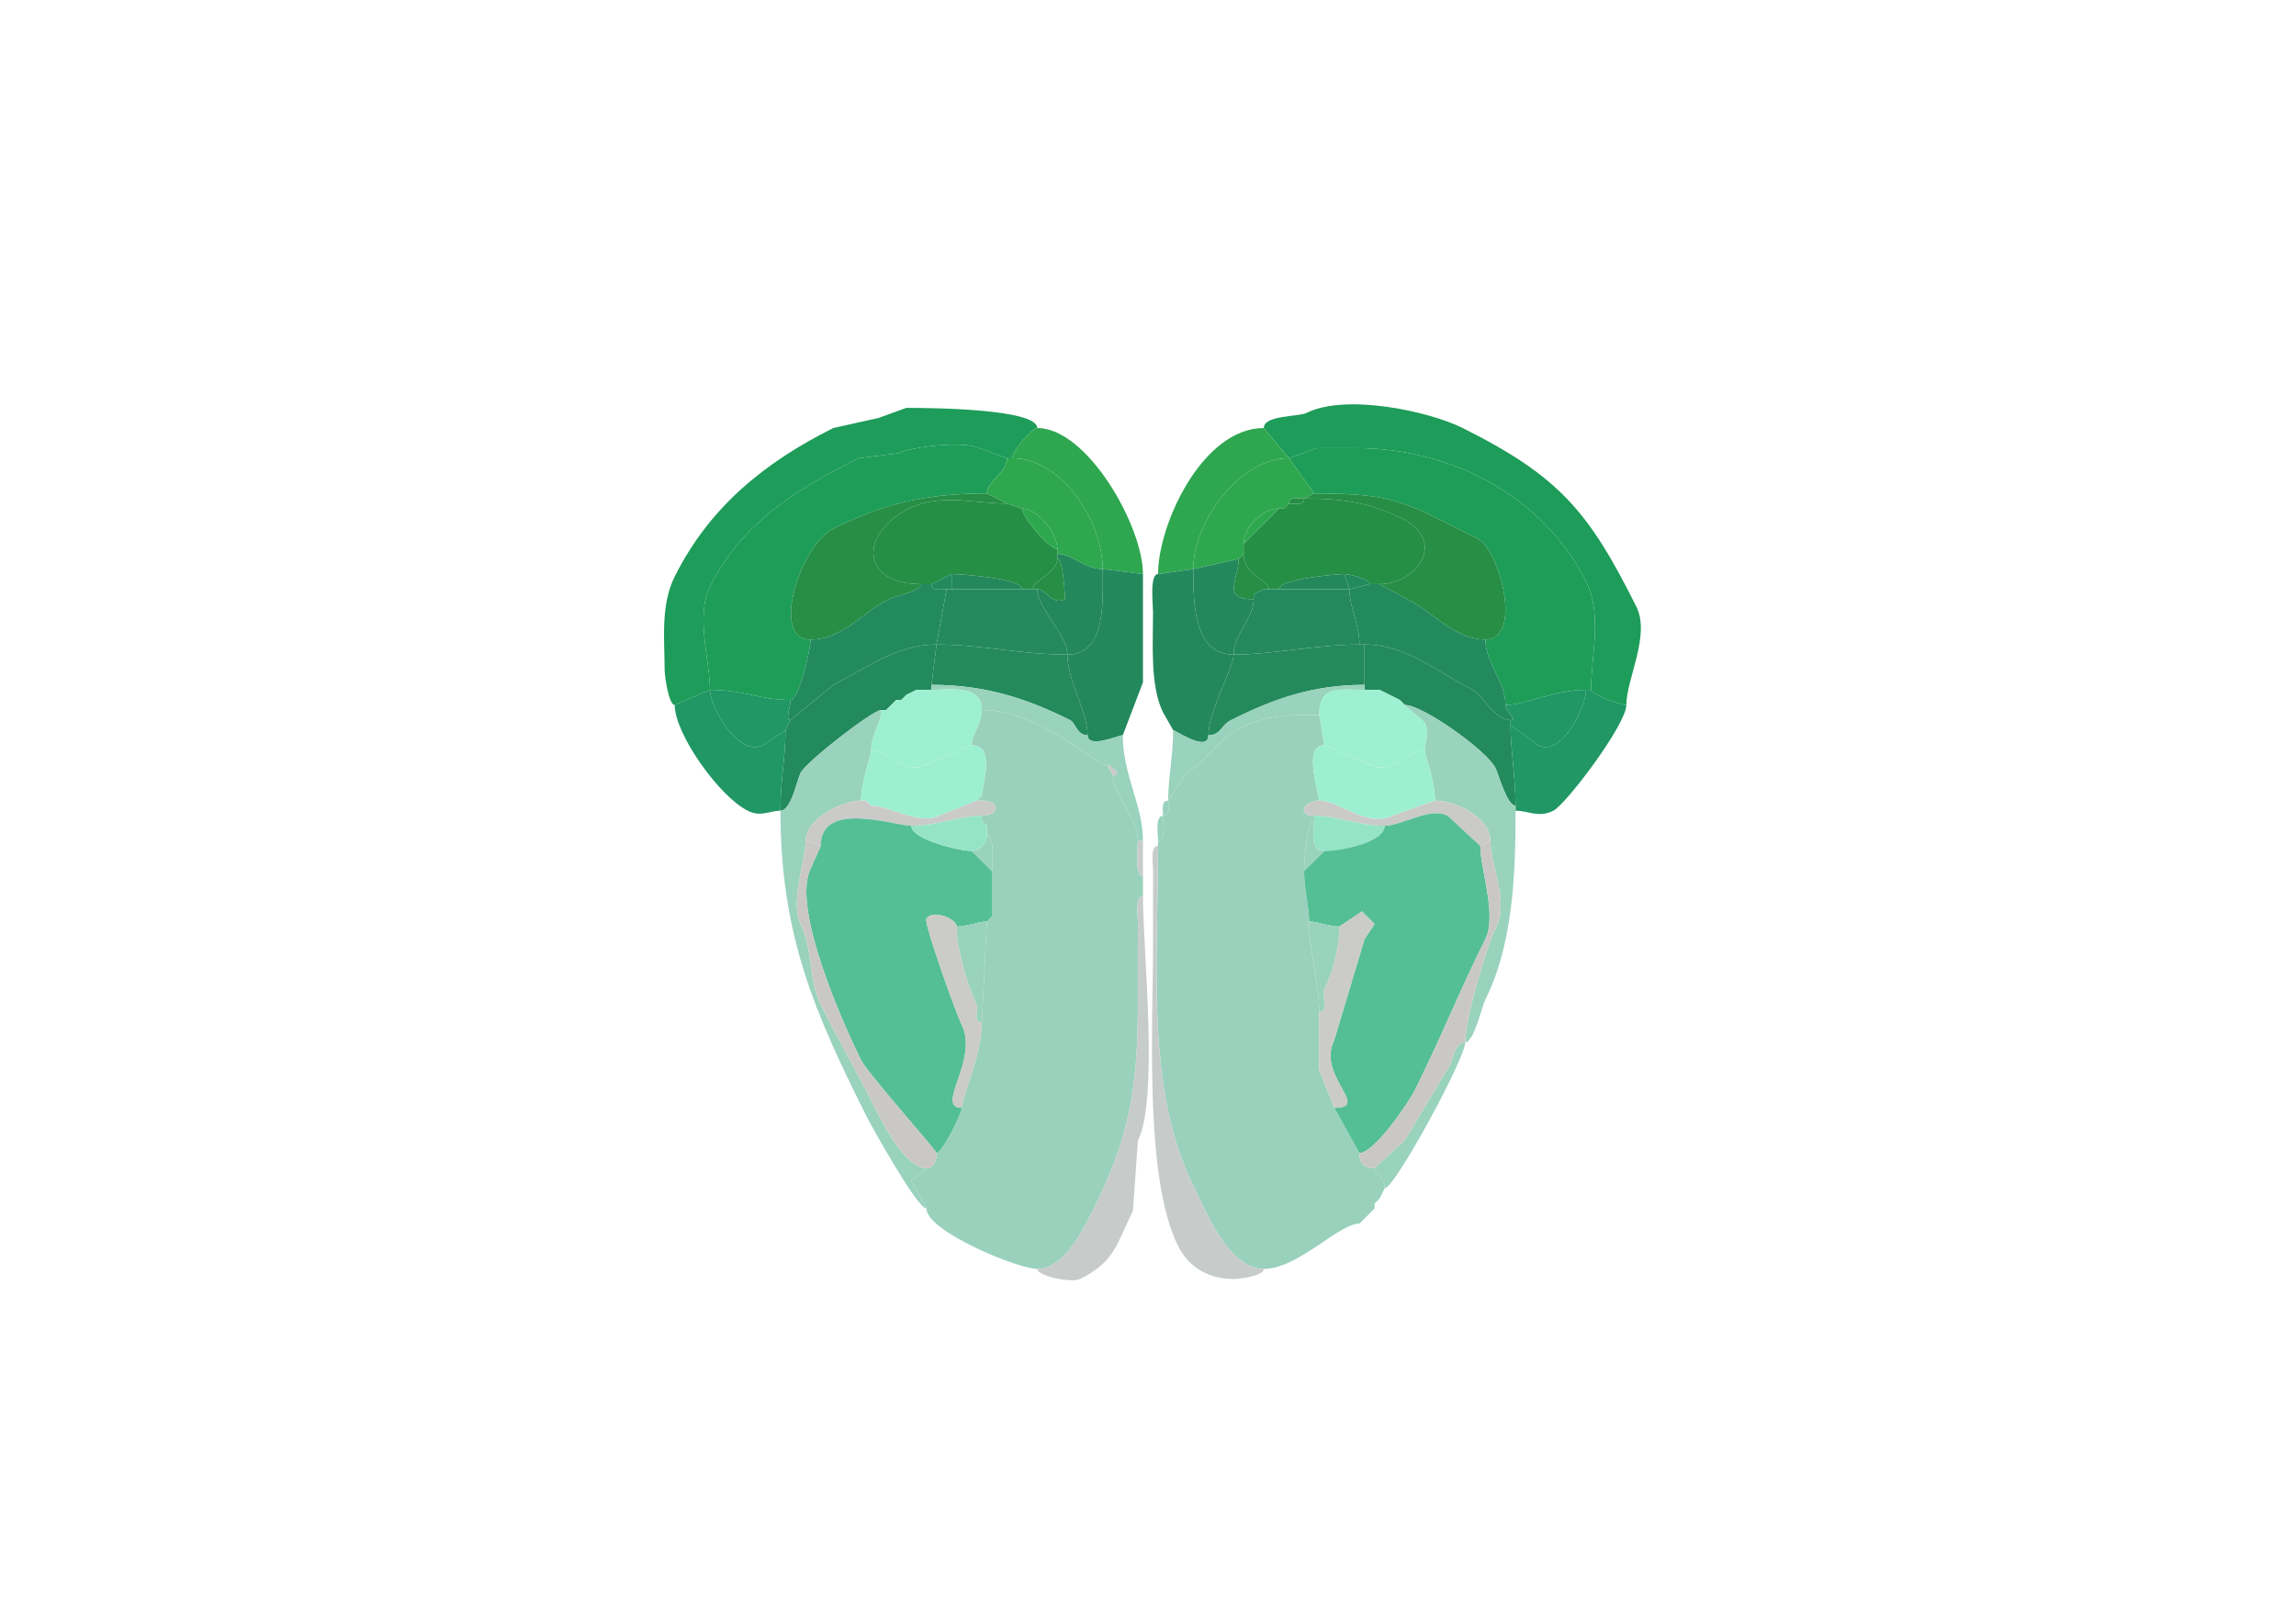 <svg xmlns="http://www.w3.org/2000/svg" viewBox="0 0 456 320"><path fill="#1E9C59" id="MOs1" d="m141 137-7 3c-1.175 0-2-5.704-2-7 0-5.797-.857-12.785 2-18.5 6.954-13.909 17.978-22.739 31.5-29.5l9-2 5.5-2c4.593 0 26 .141 26 4-1.108 0-5 4.748-5 6h-1l-5.5-2c-3.046-1.523-13.421-.29-16 1l-8 1c-12.05 6.025-23.062 12.624-29.5 25.5-2.897 5.794 0 14.661 0 20.5ZM316 137c0 .886 5.824 3 7 3 0-5.106 4.826-13.849 2-19.5-9.38-18.761-15.168-25.834-34.5-35.5-6.702-3.35-23.222-6.89-31-3-1.617.809-8.5.405-8.5 3l5 6 5.5-2h8c18.502 0 36.952 9.405 45.5 26.5 3.31 6.619 1 14.49 1 21.5Z"/><path fill="#2FA750" id="PL1" d="m219 113 8 1c0-9.504-11.032-29-21-29-1.108 0-5 4.748-5 6 9.955 0 18 12.6 18 22ZM237 113l-7 1c0-9.988 8.873-29 21-29l5 6c-10.038 0-19 12.827-19 22Z"/><path fill="#1E9D58" id="MOs2/3" d="M141 137c6.897 0 9.749 2 16 2 1.674 0 4-10.163 4-12-8.177 0-1.988-18.756 4.5-22 9.944-4.972 18.309-7 30.5-7 0-2.46 4-4.17 4-7l-5.5-2c-3.046-1.523-13.421-.29-16 1l-8 1c-12.05 6.025-23.062 12.624-29.5 25.5-2.897 5.794 0 14.661 0 20.5ZM315 137h1c0-7.01 2.31-14.881-1-21.5-8.548-17.095-26.998-26.5-45.5-26.5h-8l-5.5 2 5 7c16.281 0 17.725 1.613 32.5 9 4.304 2.152 9.066 20 1.5 20 0 4.53 4 8.426 4 13 4.264 0 9.458-3 16-3Z"/><path fill="#2FA74F" id="PL2/3" d="M210 110c2.933 0 5.321 3 9 3 0-9.4-8.045-22-18-22h-1c0 2.83-4 4.54-4 7l4 2 3 1c3.225 0 7 5.096 7 8v1ZM246 111l-9 2c0-9.173 8.962-22 19-22l5 7-2 1c-1.048 0-3-.473-3 1l-1 1h-1c-3.361 0-7 3.663-7 7v2l-1 1Z"/><path fill="#268E45" id="FRP2/3" d="M183 116c0 1.325-5.361 2.43-6.5 3-5.296 2.648-9.097 8-15.5 8-8.177 0-1.988-18.756 4.5-22 9.944-4.972 18.309-7 30.5-7l4 2c-6.487 0-13.301-2.1-19.5 1-9.692 4.846-9.847 15 2.5 15ZM274 116l5.5 3c5.078 2.539 9.418 8 15.5 8 7.566 0 2.804-17.848-1.5-20-14.775-7.387-16.219-9-32.5-9l-2 1c7.759 0 13.159.83 19.5 4 9.005 4.503 2.85 13-4.5 13Z"/><path fill="#258F45" id="FRP5" d="M203 117h2c0-1.465 5-3.316 5-6v-2c-1.686 0-7-6.392-7-8l-3-1c-6.487 0-13.301-2.1-19.5 1-9.692 4.846-9.847 15 2.5 15h2l4-2c1.891 0 14 .876 14 3Z"/><path fill="#268E45" id="FRP2/3" d="M259 99c-1.048 0-3-.473-3 1 1.048 0 3 .473 3-1Z"/><path fill="#258F45" id="FRP5" d="M252 117h2c0-1.966 11.321-3 13-3 1.041 0 5 .986 5 2h2c7.35 0 13.505-8.497 4.5-13-6.341-3.17-11.741-4-19.5-4 0 1.473-1.952 1-3 1l-1 1h-1l-7 7v2c0 4.351 5 5.093 5 7Z"/><path fill="#268E45" id="FRP2/3" d="m256 100-1 1 1-1Z"/><path fill="#2EA84F" id="PL5" d="M203 101c3.225 0 7 5.096 7 8-1.686 0-7-6.392-7-8ZM254 101c-3.361 0-7 3.663-7 7l7-7Z"/><path fill="#24885D" id="ORBm2/3" d="M206 117c0 3.748 6 9.046 6 13 7.876 0 7-11.138 7-17-3.679 0-6.067-3-9-3v1c1.226 0 1.536 7.982 1.5 8-2.541 1.27-3.709-2-5.5-2Z"/><path fill="#268E45" id="FRP2/3" d="M249 118v1c-6.533 0-3-3.802-3-8l1-1c0 4.351 5 5.093 5 7h-1l-2 1ZM205 117h1c1.791 0 2.959 3.27 5.5 2 .036-.018-.274-8-1.5-8 0 2.684-5 4.535-5 6Z"/><path fill="#24885D" id="ORBm2/3" d="M249 119c0 3.827-4 6.918-4 11-8.043 0-8-10.476-8-17l9-2c0 4.198-3.533 8 3 8Z"/><path fill="#23895D" id="ORBm1" d="M216 146c0 2.768 6.241 0 7 0l4-10.5V114l-8-1c0 5.862.876 17-7 17 0 5.316 4 11.267 4 16ZM233 145c.373 0 7 4.544 7 1 0-4.691 5-13.432 5-16-8.043 0-8-10.476-8-17l-7 1c-1.725 0-1 6.052-1 7.5 0 6.262-.613 14.774 2 20l2 3.5Z"/><path fill="#228A5D" id="ORBl5" d="M188 117h1v-3l-4 2c0 1.473 1.952 1 3 1Z"/><path fill="#23885C" id="ORBvl5" d="M189 117h14c0-2.124-12.109-3-14-3v3ZM254 117h14l-1-3c-1.679 0-13 1.034-13 3Z"/><path fill="#228A5D" id="ORBl5" d="m272 116-4 1-1-3c1.041 0 5 .986 5 2Z"/><path fill="#238A5E" id="ORBl2/3" d="M157 139c0 1.465-1.115 4 0 4l8.5-7c6.595-3.297 12.53-8 20.5-8l2-11c-1.048 0-3 .473-3-1h-2c0 1.325-5.361 2.43-6.5 3-5.296 2.648-9.097 8-15.5 8 0 1.837-2.326 12-4 12ZM299 140c0 1.539 2.557 3 1 3-3.217 0-5.527-5.013-7.5-6-6.979-3.489-13.089-9-21.5-9h-1c0-4.135-2-7.305-2-11l4-1h2l5.5 3c5.078 2.539 9.418 8 15.5 8 0 4.53 4 8.426 4 13Z"/><path fill="#248A5D" id="ORBvl2/3" d="M186 128c8.989 0 16.698 2 26 2 0-3.954-6-9.252-6-13h-18l-2 11Z"/><path fill="#24885D" id="ORBm2/3" d="m251 117-2 1 2-1Z"/><path fill="#248A5D" id="ORBvl2/3" d="M270 128c-8.311 0-17.565 2-25 2 0-4.082 4-7.173 4-11v-1l2-1h17c0 3.695 2 6.865 2 11Z"/><path fill="#248A5B" id="ORBvl1" d="M185 136c10.59 0 18.846 2.673 27.5 7 1.228.614 1.276 3 3.5 3 0-4.733-4-10.684-4-16-9.302 0-17.011-2-26-2l-1 8ZM271 136c-10.295 0-18.082 2.791-26.5 7-1.978.989-2.023 3-4.5 3 0-4.691 5-13.432 5-16 7.435 0 16.689-2 25-2h1v8Z"/><path fill="#238A5D" id="ORBl1" d="M156 145c0 5.872-1 9.585-1 16 2.13 0 3.272-6.044 4-7.5 1.133-2.267 14.372-12.5 16-12.5h1l1-1 1-1h1l1-1 2-1h3v-1l1-8c-7.97 0-13.905 4.703-20.5 8l-8.5 7-1 2ZM300 144c0 4.925 1 10.521 1 16-1.731 0-3.341-6.183-4-7.5-1.716-3.432-14.425-12.5-18-12.5l-1-1-4-2h-3v-9c8.411 0 14.521 5.511 21.5 9 1.973.987 4.283 6 7.5 6v1Z"/><path fill="#99D2BD" id="OLF" d="M226 167h1c0-7.217-4-12.93-4-21-.759 0-7 2.768-7 0-2.224 0-2.272-2.386-3.5-3-8.654-4.327-16.91-7-27.5-7v1c3.586 0 10-1.155 10 4 11.767 0 22.458 11 25 11 .896 0 3.026 2 1 2 0 3.696 5 8.465 5 13ZM236 153l-4 6c0-4.351 1-9.131 1-14 .373 0 7 4.544 7 1 2.477 0 2.522-2.011 4.5-3 8.418-4.209 16.205-7 26.5-7v1c-4.978 0-9-1.039-9 5-6.613 0-10.234-.133-16.5 3-2.803 1.401-7.751 8-9.5 8Z"/><path fill="#209764" id="AId1" d="M156 145c0 5.872-1 9.585-1 16-2.271 0-3.85 1.325-6.5 0-5.7-2.85-14.5-15.281-14.5-21l7-3c0 3.447 5.665 13.417 10.5 11l4.5-3Z"/><path fill="#209765" id="AId2/3" d="m157 143-1 2-4.5 3c-4.835 2.417-10.5-7.553-10.5-11 6.897 0 9.749 2 16 2 0 1.465-1.115 4 0 4Z"/><path fill="#99D2BD" id="OLF" d="m182 137-2 1 2-1Z"/><path fill="#9DF0D1" id="AOBgl" d="m193 148-9.5 4c-3.731 1.865-7.509-3-10.5-3 0-3.354 2-5.291 2-8h1l1-1 1-1h1l1-1 2-1h3c3.586 0 10-1.155 10 4 0 2.833-2 4.84-2 7ZM263 148l9.5 4c3.731 1.865 7.509-3 10.5-3 0-2.112 1.084-3.332 0-5.5l-4-3.5-1-1-4-2h-3c-4.978 0-9-1.039-9 5l1 6Z"/><path fill="#99D2BD" id="OLF" d="m274 137 4 2-4-2Z"/><path fill="#209765" id="AId2/3" d="M300 143v1l5.5 4c4.736 2.368 9.5-7.753 9.5-11-6.542 0-11.736 3-16 3 0 1.539 2.557 3 1 3Z"/><path fill="#209764" id="AId1" d="M301 160v1c2.607 0 4.54 1.48 7.5 0 2.501-1.251 14.5-17.101 14.5-21-1.176 0-7-2.114-7-3h-1c0 3.247-4.764 13.368-9.5 11l-5.5-4c0 4.925 1 10.521 1 16Z"/><path fill="#99D2BD" id="OLF" d="m180 138-1 1 1-1ZM178 139l-1 1 1-1ZM177 140l-1 1 1-1ZM296 167c0 5.079 3.867 11.766 1 17.5-2.013 4.026-6 18.073-6 22.5 1.728 0 3.305-7.11 4-8.5 5.433-10.865 6-24.472 6-37.5v-1c-1.731 0-3.341-6.183-4-7.5-1.716-3.432-14.425-12.5-18-12.5l4 3.5c1.084 2.168 0 3.388 0 5.5 0 1.342 2 5.809 2 10 3.926 0 11 3.19 11 8ZM184 232l-3 2.5 3 5.5c-1.811 0-10.852-16.204-12-18.5-10.17-20.339-17-35.779-17-60.5 2.13 0 3.272-6.044 4-7.5 1.133-2.267 14.372-12.5 16-12.5 0 2.709-2 4.646-2 8 0 1.046-2 6.474-2 10-3.734 0-11 3.526-11 8 0 3.928-3.129 12.241-1 16.5 2.419 4.839 1.61 11.221 4 16 3.205 6.41 6.746 12.492 10 19 1.834 3.667 6.646 13.5 11 13.5Z"/><path fill="#9AD1BD" id="MOB" d="M184 240c0 4.55 18.223 12 22 12 5.226 0 9.081-7.663 11-11.5 7.252-14.505 9-23.938 9-41.5v-16c0-1.235-.643-5 1-5v-4c-1.714 0-1-5.594-1-7 0-4.535-5-9.304-5-13l-1-2c-2.542 0-13.233-11-25-11 0 2.833-2 4.84-2 7 4.843 0 2 8.093 2 10v1c3.866 0 3.493 3 0 3v1l1 1v2c1.714 0 1 5.594 1 7v9l-1 1-1 20c0 6.628-4 14.776-4 17 0 1.327-3.988 9-5 9 0 1.238-.423 3-2 3l-3 2.5 3 5.5ZM270 243c-4.114 0-12.261 9-19 9-7.045 0-11.601-11.702-14-16.5-9.54-19.08-7-44.593-7-67.5v-1c1.643 0 1-3.765 1-5 1.473 0 1-1.952 1-3l4-6c1.749 0 6.697-6.599 9.5-8 6.266-3.133 9.887-3 16.5-3l1 6c-4.356 0-1 9.476-1 11-3.044 0-4.513 3-1 3v1c-1.484 0-2 8.263-2 10 0 3.51 1 7.022 1 10 0 5.56 2 12.321 2 18v11.5l3 7.5 5 9c0 2.041.959 3 3 3 0 1.24 2 1.576 2 4l-1 2-1 1v1l-1 1-1 1-1 1Z"/><path fill="#9DEFD2" id="AOBmi" d="m194 159-7.5 3c-3.931 1.966-9.856-2-13.5-2l-1-1h-1c0-3.526 2-8.954 2-10 2.991 0 6.769 4.865 10.5 3l9.5-4c4.843 0 2 8.093 2 10l-1 1ZM262 159c4.015 0 9.491 5.504 14.5 3l8.5-3c0-4.191-2-8.658-2-10-2.991 0-6.769 4.865-10.5 3l-9.5-4c-4.356 0-1 9.476-1 11Z"/><path fill="#C7CBCA" id="onl" d="M220 152c.896 0 3.026 2 1 2l-1-2Z"/><path fill="#99D2BD" id="OLF" d="M194 159h1v-1l-1 1Z"/><path fill="#CACAC9" id="lotd" d="m160 167 3 1c0-9.212 14.649-4 18-4 5.059 0 9.715-2 14-2 3.493 0 3.866-3 0-3h-1l-7.5 3c-3.931 1.966-9.856-2-13.5-2l-1-1h-1c-3.734 0-11 3.526-11 8Z"/><path fill="#99D2BD" id="OLF" d="m172 159 1 1-1-1ZM232 159c-1.473 0-1 1.952-1 3 1.473 0 1-1.952 1-3Z"/><path fill="#CACAC9" id="lotd" d="m296 167-2 1-6.5-6c-3.549-1.774-9.141 2-12.5 2-5.171 0-9.545-2-14-2-3.513 0-2.044-3 1-3 4.015 0 9.491 5.504 14.5 3l8.5-3c3.926 0 11 3.19 11 8Z"/><path fill="#54BF94" id="AON" d="M191 220c0 1.327-3.988 9-5 9 0-.55-13.615-15.73-15-18.5-3.17-6.34-13.943-30.114-10-38l2-4.5c0-9.212 14.649-4 18-4 0 2.715 9.58 5 12 5l4 4v9l-1 1c-1.564 0-3.876 1-6 1 0-1.606-5.004-3.492-6-1.5-.503 1.006 5.982 18.964 7 21 3.469 6.939-5.394 16.5 0 16.5Z"/><path fill="#95E4C8" id="AOBgr" d="M196 166c0 1.658-1.461 3-3 3-2.42 0-12-2.285-12-5 5.059 0 9.715-2 14-2v1l1 1v2Z"/><path fill="#99D2BD" id="OLF" d="M231 162c-1.643 0-1 3.765-1 5 1.643 0 1-3.765 1-5Z"/><path fill="#95E4C8" id="AOBgr" d="M275 164c0 3.304-8.734 5-12 5-3.024 0-2-3.574-2-6v-1c4.455 0 8.829 2 14 2Z"/><path fill="#54BF94" id="AON" d="m265 220 5 9c2.902 0 9.704-9.908 11-12.5 5.01-10.019 9.068-20.137 14-30 2.354-4.708-1-14.017-1-18.5l-6.5-6c-3.549-1.774-9.141 2-12.5 2 0 3.304-8.734 5-12 5l-4 4c0 3.51 1 7.022 1 10 1.564 0 3.876 1 6 1l4.5-3 2.5 2.5-2 3-6 20c-3.605 7.211 7.375 13.5 0 13.5Z"/><path fill="#99D2BD" id="OLF" d="m195 163 1 1-1-1ZM263 169l-4 4c0-1.737.516-10 2-10 0 2.426-1.024 6 2 6ZM193 169l4 4c0-1.406.714-7-1-7 0 1.658-1.461 3-3 3Z"/><path fill="#CAC8C7" id="lot" d="M186 229c0 1.238-.423 3-2 3-4.354 0-9.166-9.833-11-13.5-3.254-6.508-6.795-12.59-10-19-2.39-4.779-1.581-11.161-4-16-2.129-4.259 1-12.572 1-16.5l3 1-2 4.5c-3.943 7.886 6.83 31.66 10 38 1.385 2.77 15 17.95 15 18.5Z"/><path fill="#C7CBCA" id="onl" d="M227 167v7c-1.714 0-1-5.594-1-7h1Z"/><path fill="#CAC8C7" id="lot" d="M270 229c0 2.041.959 3 3 3l6-5.5 9-15c.592-1.185 1.012-4.5 3-4.5 0-4.427 3.987-18.474 6-22.5 2.867-5.734-1-12.421-1-17.5l-2 1c0 4.483 3.354 13.792 1 18.5-4.932 9.863-8.99 19.981-14 30-1.296 2.592-8.098 12.5-11 12.5Z"/><path fill="#C7CBCA" id="onl" d="M230 168c-1.614 0-1 3.31-1 4.5V187c0 17.096-1.764 46.972 5 60.5 2.141 4.281 6.191 6.5 11 6.5 1.357 0 6-.647 6-2-7.045 0-11.601-11.702-14-16.5-9.54-19.08-7-44.593-7-67.5Z"/><path fill="#C7CBCA" id="onl" d="M227 178c-1.643 0-1 3.765-1 5v16c0 17.562-1.748 26.995-9 41.5-1.919 3.837-5.774 11.5-11 11.5 0 1.396 6.796 2.852 8.5 2 6.971-3.486 7.192-6.885 10.5-13.5l1-14c4.179-8.359 1-37.606 1-48.5Z"/><path fill="#CBCBC7" id="aco" d="M195 203c0 6.628-4 14.776-4 17-5.394 0 3.469-9.561 0-16.5-1.018-2.036-7.503-19.994-7-21 .996-1.992 6-.106 6 1.5 0 4.231 2.128 11.756 4 15.5.523 1.046-.951 3.5 1 3.5ZM262 201v11.5l3 7.5c7.375 0-3.605-6.289 0-13.5l6-20 2-3-2.5-2.5-4.5 3c0 4.047-1.275 9.05-3 12.5-.574 1.147 1.064 4.5-1 4.5Z"/><path fill="#99D2BD" id="OLF" d="m197 182-1 1 1-1ZM190 184c0 4.231 2.128 11.756 4 15.5.523 1.046-.951 3.5 1 3.5l1-20c-1.564 0-3.876 1-6 1ZM266 184c0 4.047-1.275 9.05-3 12.5-.574 1.147 1.064 4.5-1 4.5 0-5.679-2-12.44-2-18 1.564 0 3.876 1 6 1ZM273 232c0 1.24 2 1.576 2 4 1.993 0 16-25.771 16-29-1.988 0-2.408 3.315-3 4.5l-9 15-6 5.5ZM275 236l-1 2 1-2ZM274 238l-1 1 1-1ZM273 240l-1 1 1-1ZM271 242l-1 1 1-1Z"/></svg>